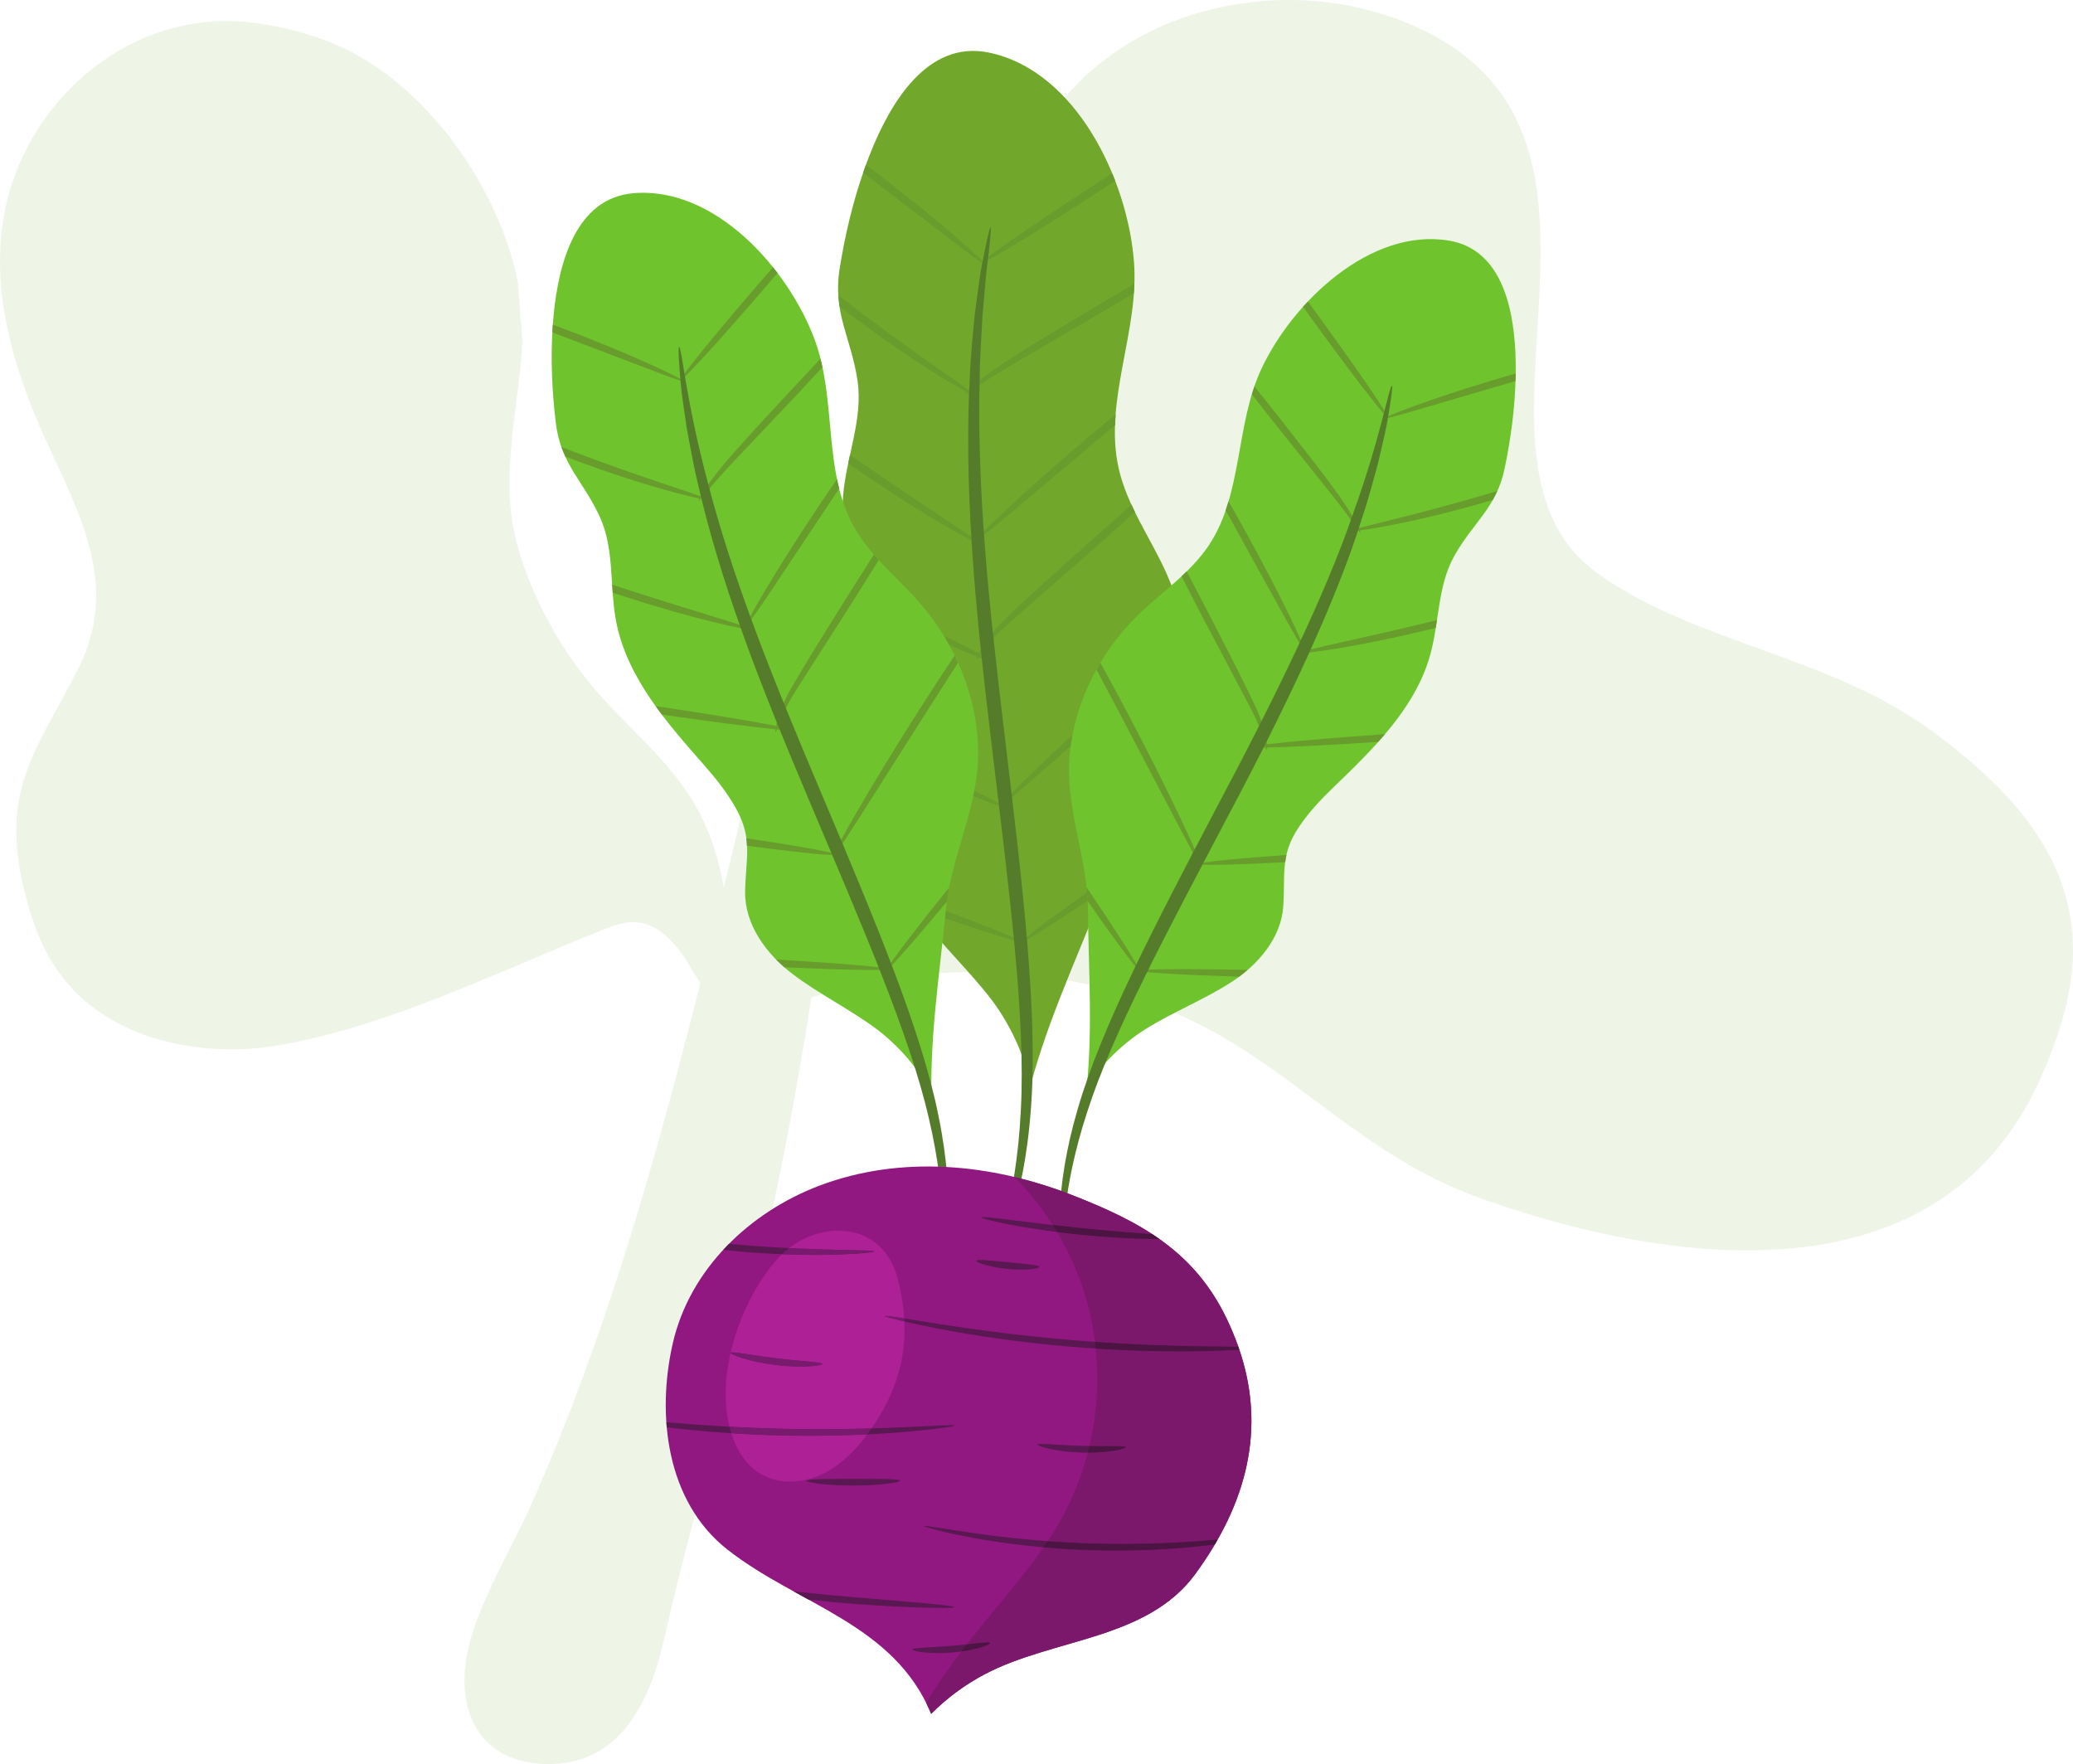 <svg width="248" height="211" viewBox="0 0 248 211" fill="none" xmlns="http://www.w3.org/2000/svg">
<path d="M247.55 118.452C250.01 104.906 242.047 95.601 231.689 87.847C219.094 78.346 203.036 77.083 191.192 68.629C172.478 55.323 197.326 18.802 171.988 4.512C157.781 -3.45 138.033 -0.724 127.535 11.495C119.378 21.015 115.788 37.947 115.366 50.233C114.871 63.837 122.263 77.039 117.089 90.619C113.863 99.119 106.736 105.004 98.624 109.672C99.523 103.51 104.644 78.477 97.185 75.198L93.277 78.853C91.006 87.844 88.828 97.011 86.593 106.181C85.957 102.418 84.766 98.851 82.739 95.593C79.431 90.25 74.329 86.393 70.416 81.539C66.59 76.88 63.128 70.34 61.708 64.509C59.818 56.787 62.045 48.791 62.503 40.841L61.954 33.735C59.747 22.723 51.678 11.316 42.252 6.323C38.809 4.5 34.998 3.427 31.142 2.832C16.28 0.434 2.821 11.739 0.428 26.075C-1.198 35.677 2.042 45.438 6.231 54.258C10.268 62.916 13.954 70.799 9.397 79.893C4.539 89.592 -0.08 94.233 2.875 106.408C3.738 109.953 4.972 113.565 7.173 116.485C12.878 124.332 23.989 126.676 33.556 125.005C42.752 123.363 51.419 119.848 59.926 116.303C64.289 114.489 68.594 112.575 72.979 110.884C76.81 109.387 79.227 110.877 81.781 114.353L83.777 117.624C78.408 138.901 72.402 160.059 63.618 179.823C61.289 185.079 57.94 190.498 56.332 195.978C54.048 203.77 56.788 211.129 65.914 210.998C74.341 210.872 77.783 203.338 79.397 196.278C82.807 181.265 87.298 166.594 90.839 151.614C93.358 140.97 95.372 130.126 97.074 119.302C111.294 114.732 127.308 115.226 141.055 121.368C154.854 127.521 162.5 138.216 177.54 143.484C200.399 151.522 231.467 155.46 243.654 129.969C245.653 125.738 246.914 121.971 247.55 118.452Z" fill="#54990F" fill-opacity="0.1"/>
<path d="M104.092 18.4C103.848 19.016 103.623 19.62 103.417 20.198C102.051 24.048 101.099 28.068 100.455 32.102C99.592 37.502 101.828 40.343 102.592 45.565C103.257 50.113 101.268 54.616 100.871 59.204C100.229 66.63 103.643 73.821 106.684 80.327C107.696 82.493 108.561 84.587 109.115 86.933C110.169 91.413 108.543 93.551 107.289 97.685C106.039 101.809 107.713 106.312 110.248 109.744C112.837 113.251 116.059 116.204 118.683 119.665C120.732 122.371 123.728 127.881 122.855 131.513C124.892 123.044 128.516 115.425 131.628 107.439C134.211 100.811 139.443 95.809 141.349 88.732C143.151 82.045 142.297 74.745 139.559 68.601C137.675 64.377 134.847 60.537 133.828 56.009C132.016 47.952 136.284 39.639 135.668 31.389C134.928 21.485 128.729 8.445 118.303 6.289C110.967 4.775 106.535 12.248 104.092 18.4Z" fill="#71A82C"/>
<path d="M101.225 36.035C105.424 39.256 109.321 42.038 112.162 44.028C113.814 45.187 115.088 46.076 115.862 46.649C116.5 46.031 117.854 44.897 119.862 43.555C122.789 41.603 126.937 39.149 131.513 36.411C132.961 35.551 134.361 34.727 135.705 33.94C135.692 34.315 135.673 34.689 135.647 35.064C134.471 35.77 133.249 36.501 131.988 37.251C128.805 39.112 125.37 41.121 120.217 44.136C118.225 45.328 116.82 46.308 116.069 46.801C116.497 47.125 116.722 47.32 116.696 47.364C116.67 47.408 116.349 47.268 115.8 46.976C115.585 47.111 115.462 47.172 115.44 47.145C115.422 47.125 115.497 47.026 115.629 46.884C114.777 46.424 113.462 45.654 111.792 44.604C108.848 42.756 104.869 40.049 100.65 36.812L100.448 36.655C100.382 36.223 100.332 35.779 100.305 35.321C100.611 35.559 100.913 35.794 101.225 36.035Z" fill="#689C2D"/>
<path d="M103.425 55.596C107.236 58.216 110.722 60.531 113.246 62.212C115.769 63.892 117.321 64.955 117.252 65.073C117.188 65.187 115.513 64.333 112.892 62.797C110.272 61.264 106.714 59.032 102.89 56.403C102.412 56.073 101.94 55.745 101.477 55.42C101.548 55.08 101.621 54.739 101.696 54.399C102.262 54.793 102.837 55.191 103.425 55.596Z" fill="#689C2D"/>
<path d="M119.718 96.272C120.19 95.692 121.724 94.132 124.028 91.918C126.886 89.172 130.909 85.457 135.449 81.469C137.685 79.505 139.837 77.661 141.816 75.997C141.877 76.347 141.912 76.7 141.961 77.052C139.813 78.93 137.918 80.587 136.068 82.204C132.754 85.126 129.334 88.142 124.476 92.428C122.098 94.52 120.448 95.939 119.83 96.376L119.852 96.415L119.76 96.427L119.552 96.531L119.616 96.4C118.602 96.15 114.426 94.406 109.154 92.033C109.228 91.717 109.297 91.398 109.344 91.072C114.772 93.603 118.957 95.7 119.718 96.272Z" fill="#689C2D"/>
<path d="M117.639 31.349C117.769 31.493 117.841 31.591 117.822 31.613C117.737 31.72 116.063 30.464 113.385 28.403C108.945 25.009 105.962 22.729 103.265 20.667C103.318 20.512 103.362 20.353 103.417 20.199C103.473 20.04 103.542 19.868 103.601 19.707C107.673 22.776 111.26 25.684 113.806 27.864C115.752 29.529 117.094 30.759 117.601 31.304C117.838 30.847 123.408 26.988 130.375 22.461C131.289 21.868 132.183 21.292 133.047 20.737C133.169 21.033 133.303 21.325 133.416 21.624C132.599 22.163 131.752 22.716 130.883 23.28C123.967 27.775 118.216 31.273 117.639 31.349Z" fill="#689C2D"/>
<path d="M121.032 61.284C118.594 63.321 117.057 64.551 116.969 64.449C116.884 64.351 118.264 62.938 120.593 60.765C122.921 58.592 126.202 55.663 129.912 52.531C131.142 51.493 132.321 50.52 133.468 49.583C133.436 50.004 133.416 50.424 133.401 50.843C132.357 51.725 131.416 52.52 130.516 53.279C128.074 55.339 125.326 57.659 121.032 61.284Z" fill="#689C2D"/>
<path d="M120.264 74.024C122.916 71.457 126.678 68.101 130.846 64.372C132.417 62.973 133.937 61.631 135.37 60.373C135.504 60.664 135.637 60.953 135.778 61.241C134.417 62.471 132.973 63.765 131.47 65.103C128.504 67.703 125.356 70.461 120.722 74.524C118.93 76.104 117.86 77.507 117.293 78.275C118.241 78.785 118.773 79.109 118.742 79.175C118.712 79.243 118.094 79.033 117.044 78.612C116.904 78.801 116.817 78.909 116.789 78.892C116.762 78.884 116.796 78.753 116.88 78.547C114.269 77.492 109.17 75.228 103.242 72.475C103.081 72.051 102.934 71.621 102.784 71.192C109.082 74.136 114.461 76.765 117.065 78.152C117.505 77.281 118.496 75.74 120.264 74.024Z" fill="#689C2D"/>
<path d="M109.474 108.607C109.212 108.195 108.968 107.769 108.734 107.336C116.517 110.159 122.357 112.455 122.28 112.679C122.205 112.893 116.76 111.151 109.474 108.607Z" fill="#689C2D"/>
<path d="M126.017 109.64C127.824 108.313 130.189 106.624 132.846 104.771C132.569 105.311 132.324 105.872 132.078 106.433C129.918 107.893 127.952 109.201 126.381 110.216C123.946 111.789 122.405 112.705 122.336 112.592C122.265 112.48 123.677 111.359 126.017 109.64Z" fill="#689C2D"/>
<path d="M118.508 27.201C118.393 27.18 118.011 28.877 117.413 31.979C117.131 33.532 116.912 35.449 116.605 37.673C116.407 39.904 116.117 42.448 116.016 45.269C115.707 50.909 115.768 57.645 116.255 65.088C116.719 72.533 117.617 80.68 118.648 89.201C120.687 106.231 122.737 121.667 122.123 132.841C121.856 138.421 121.017 142.879 120.249 145.907C119.468 148.935 118.855 150.565 118.989 150.619C119.043 150.64 119.248 150.255 119.591 149.495C119.947 148.741 120.379 147.591 120.879 146.087C121.851 143.076 122.885 138.571 123.307 132.915C124.233 121.567 122.349 106.017 120.315 89.001C119.285 80.484 118.344 72.376 117.797 64.98C117.231 57.588 117.047 50.912 117.203 45.312C117.228 42.511 117.432 39.983 117.54 37.758C117.756 35.545 117.879 33.628 118.061 32.071C118.456 28.959 118.621 27.223 118.508 27.201Z" fill="#557C2A"/>
<path d="M181.33 43.425C181.338 44.017 181.334 44.592 181.321 45.141C181.238 48.785 180.756 52.44 180.013 56.007C179.02 60.781 176.256 62.428 173.964 66.533C171.966 70.108 172.196 74.497 171.07 78.444C169.25 84.836 164.126 89.728 159.53 94.171C158 95.649 156.614 97.116 155.41 98.892C153.11 102.285 153.788 104.588 153.521 108.433C153.253 112.269 150.43 115.483 147.23 117.528C143.962 119.616 140.342 121.041 137.06 123.083C134.494 124.677 130.252 128.305 129.828 131.609C130.816 123.903 130.214 116.392 130.156 108.743C130.106 102.392 127.336 96.547 127.992 90.04C128.613 83.893 131.638 78.088 135.869 73.849C138.777 70.936 142.35 68.645 144.634 65.201C148.7 59.072 147.781 50.779 150.912 44.105C154.669 36.095 163.968 27.224 173.336 28.777C179.926 29.871 181.246 37.517 181.33 43.425Z" fill="#6FC42D"/>
<path d="M178.124 59.033C173.605 60.368 169.477 61.435 166.48 62.18C164.736 62.613 163.393 62.945 162.566 63.173C162.232 62.455 161.464 61.076 160.217 59.312C158.397 56.746 155.721 53.372 152.78 49.621C151.846 48.441 150.941 47.304 150.072 46.219C149.964 46.533 149.86 46.852 149.764 47.172C150.52 48.14 151.305 49.14 152.117 50.168C154.178 52.741 156.401 55.517 159.737 59.683C161.017 61.316 161.877 62.583 162.346 63.234C161.886 63.367 161.637 63.457 161.646 63.503C161.653 63.547 161.965 63.533 162.516 63.467C162.652 63.648 162.733 63.739 162.761 63.723C162.781 63.712 162.75 63.606 162.686 63.445C163.542 63.334 164.881 63.116 166.605 62.779C169.644 62.184 173.816 61.207 178.356 59.867L178.574 59.8C178.766 59.461 178.949 59.108 179.117 58.736C178.786 58.835 178.46 58.935 178.124 59.033Z" fill="#689C2D"/>
<path d="M170.088 74.62C166.082 75.577 162.445 76.387 159.809 76.976C157.174 77.567 155.546 77.952 155.565 78.073C155.584 78.188 157.249 78.016 159.918 77.577C162.588 77.141 166.258 76.425 170.277 75.464C170.78 75.343 171.277 75.221 171.766 75.099C171.814 74.792 171.862 74.485 171.908 74.177C171.31 74.324 170.706 74.471 170.088 74.62Z" fill="#689C2D"/>
<path d="M143.616 103.267C143.408 102.631 142.625 100.839 141.408 98.256C139.899 95.051 137.727 90.665 135.209 85.885C133.969 83.532 132.763 81.305 131.643 79.284C131.48 79.555 131.34 79.839 131.187 80.116C132.38 82.369 133.433 84.357 134.461 86.3C136.293 89.797 138.185 93.408 140.872 98.537C142.189 101.043 143.115 102.755 143.489 103.317L143.46 103.343L143.533 103.381L143.673 103.535L143.661 103.405C144.584 103.523 148.616 103.411 153.76 103.127C153.797 102.84 153.843 102.553 153.907 102.267C148.583 102.631 144.432 103.033 143.616 103.267Z" fill="#689C2D"/>
<path d="M165.94 49.861C165.786 49.94 165.694 49.997 165.702 50.021C165.741 50.139 167.533 49.629 170.417 48.773C175.192 47.372 178.398 46.431 181.3 45.58C181.305 45.433 181.318 45.288 181.321 45.141C181.325 44.991 181.321 44.825 181.324 44.671C176.96 45.92 173.049 47.191 170.237 48.189C168.089 48.951 166.58 49.544 165.986 49.836C165.933 49.379 162.518 44.377 158.152 38.369C157.578 37.581 157.017 36.815 156.473 36.076C156.277 36.283 156.073 36.484 155.884 36.695C156.394 37.407 156.924 38.14 157.469 38.888C161.804 44.852 165.482 49.613 165.94 49.861Z" fill="#689C2D"/>
<path d="M153.62 73.704C155.004 76.184 155.893 77.701 156 77.644C156.101 77.589 155.4 75.971 154.149 73.412C152.9 70.855 151.096 67.361 149 63.561C148.304 62.303 147.63 61.113 146.973 59.965C146.866 60.325 146.75 60.681 146.629 61.036C147.218 62.105 147.752 63.071 148.258 63.991C149.638 66.491 151.192 69.305 153.62 73.704Z" fill="#689C2D"/>
<path d="M150.218 84.561C148.824 81.572 146.754 77.568 144.466 73.123C143.601 71.454 142.761 69.848 141.965 68.341C141.762 68.54 141.56 68.739 141.352 68.933C142.096 70.393 142.888 71.936 143.714 73.532C145.361 76.65 147.106 79.959 149.678 84.831C150.669 86.721 151.116 88.233 151.344 89.055C150.392 89.176 149.848 89.275 149.852 89.34C149.856 89.406 150.436 89.429 151.445 89.416C151.501 89.619 151.54 89.736 151.568 89.731C151.593 89.733 151.606 89.613 151.602 89.415C154.112 89.373 159.076 89.125 164.886 88.736C165.156 88.434 165.413 88.123 165.676 87.816C159.494 88.244 154.181 88.707 151.574 89.025C151.482 88.16 151.148 86.557 150.218 84.561Z" fill="#689C2D"/>
<path d="M148.236 116.828C148.585 116.569 148.924 116.293 149.254 116.008C141.877 115.86 136.285 115.896 136.28 116.108C136.273 116.311 141.361 116.608 148.236 116.828Z" fill="#689C2D"/>
<path d="M134.13 112.377C133.046 110.692 131.612 108.525 129.986 106.128C130.046 106.668 130.072 107.213 130.1 107.76C131.434 109.671 132.658 111.391 133.644 112.74C135.173 114.832 136.166 116.089 136.26 116.019C136.354 115.947 135.533 114.56 134.13 112.377Z" fill="#689C2D"/>
<path d="M166.531 46.127C166.207 46.059 165.214 52.209 161.815 61.605C158.578 71.06 152.531 83.489 145.342 96.983C138.247 110.507 131.75 122.868 128.938 132.629C127.505 137.481 126.947 141.569 126.814 144.388C126.693 147.213 126.895 148.768 126.986 148.764C127.127 148.763 127.146 147.209 127.465 144.443C127.797 141.68 128.519 137.707 130.073 132.981C133.114 123.495 139.727 111.297 146.829 97.764C154.021 84.267 159.961 71.628 162.939 61.988C163.746 59.603 164.307 57.389 164.845 55.467C165.29 53.516 165.711 51.847 165.963 50.461C166.438 47.685 166.646 46.148 166.531 46.127Z" fill="#557C2A"/>
<path d="M66.246 37.541C66.186 38.151 66.14 38.741 66.105 39.306C65.869 43.064 66.044 46.861 66.495 50.589C67.097 55.581 69.796 57.497 71.793 61.903C73.533 65.74 72.912 70.236 73.721 74.388C75.032 81.108 79.873 86.551 84.21 91.489C85.656 93.133 86.952 94.752 88.034 96.676C90.101 100.351 89.203 102.664 89.14 106.643C89.077 110.609 91.698 114.141 94.811 116.5C97.989 118.911 101.587 120.667 104.785 123.029C107.284 124.873 111.329 128.947 111.476 132.38C111.136 124.372 112.415 116.693 113.149 108.828C113.757 102.3 117.123 96.508 117.019 89.763C116.92 83.388 114.318 77.173 110.34 72.476C107.602 69.246 104.129 66.604 102.081 62.877C98.439 56.248 100.113 47.789 97.48 40.673C94.319 32.132 85.532 22.263 75.758 23.112C68.882 23.709 66.852 31.471 66.246 37.541Z" fill="#6FC42D"/>
<path d="M68.171 53.855C72.703 55.589 76.857 57.016 79.874 58.023C81.63 58.609 82.982 59.057 83.813 59.359C84.221 58.645 85.131 57.288 86.569 55.573C88.666 53.08 91.715 49.823 95.073 46.2C96.137 45.059 97.167 43.963 98.157 42.915C98.241 43.248 98.319 43.583 98.39 43.921C97.527 44.855 96.633 45.821 95.706 46.815C93.359 49.297 90.829 51.975 87.03 55.993C85.569 57.571 84.574 58.804 84.034 59.439C84.495 59.611 84.743 59.724 84.731 59.771C84.719 59.815 84.399 59.776 83.839 59.664C83.683 59.839 83.591 59.925 83.565 59.908C83.543 59.895 83.585 59.788 83.666 59.628C82.795 59.447 81.437 59.113 79.693 58.628C76.619 57.775 72.413 56.435 67.861 54.693L67.641 54.607C67.473 54.244 67.317 53.865 67.177 53.469C67.507 53.597 67.835 53.725 68.171 53.855Z" fill="#689C2D"/>
<path d="M75.069 70.531C79.105 71.837 82.777 72.96 85.436 73.777C88.094 74.595 89.736 75.123 89.705 75.247C89.676 75.363 87.978 75.052 85.27 74.388C82.562 73.725 78.849 72.695 74.8 71.384C74.293 71.22 73.793 71.055 73.3 70.889C73.277 70.571 73.256 70.252 73.236 69.932C73.837 70.129 74.447 70.329 75.069 70.531Z" fill="#689C2D"/>
<path d="M99.782 102.119C100.053 101.483 101.016 99.701 102.494 97.141C104.33 93.964 106.949 89.627 109.958 84.911C111.441 82.589 112.878 80.395 114.209 78.404C114.352 78.696 114.472 79 114.605 79.297C113.178 81.52 111.921 83.48 110.693 85.396C108.5 88.848 106.236 92.411 103.021 97.473C101.445 99.945 100.344 101.632 99.908 102.18L99.936 102.209L99.859 102.243L99.7 102.389L99.724 102.257C98.764 102.305 94.626 101.868 89.36 101.164C89.345 100.867 89.325 100.567 89.285 100.267C94.729 101.068 98.964 101.813 99.782 102.119Z" fill="#689C2D"/>
<path d="M81.513 45.393C81.665 45.487 81.753 45.553 81.743 45.577C81.693 45.695 79.894 45.028 77.004 43.916C72.215 42.092 68.997 40.868 66.088 39.76C66.096 39.609 66.094 39.457 66.105 39.307C66.115 39.152 66.132 38.983 66.144 38.824C70.524 40.457 74.434 42.077 77.24 43.329C79.382 44.285 80.882 45.016 81.468 45.364C81.562 44.897 85.516 40.025 90.536 34.195C91.195 33.429 91.84 32.685 92.465 31.969C92.648 32.197 92.84 32.42 93.016 32.653C92.428 33.344 91.82 34.056 91.193 34.783C86.208 40.571 82.005 45.175 81.513 45.393Z" fill="#689C2D"/>
<path d="M92.09 70.905C90.449 73.347 89.4 74.836 89.297 74.769C89.196 74.705 90.061 73.096 91.572 70.564C93.081 68.033 95.245 64.584 97.736 60.843C98.562 59.603 99.36 58.433 100.137 57.304C100.214 57.684 100.304 58.06 100.397 58.433C99.696 59.487 99.064 60.436 98.46 61.343C96.82 63.804 94.974 66.576 92.09 70.905Z" fill="#689C2D"/>
<path d="M94.634 82.347C96.333 79.384 98.814 75.431 101.558 71.041C102.596 69.393 103.601 67.809 104.552 66.321C104.742 66.543 104.934 66.763 105.132 66.979C104.237 68.423 103.286 69.945 102.296 71.521C100.328 74.599 98.241 77.861 95.168 82.668C93.982 84.534 93.389 86.053 93.082 86.88C94.05 87.081 94.602 87.227 94.592 87.292C94.582 87.361 93.984 87.339 92.947 87.244C92.871 87.448 92.821 87.565 92.792 87.559C92.766 87.559 92.763 87.433 92.785 87.231C90.207 86.988 85.122 86.335 79.178 85.469C78.928 85.137 78.69 84.797 78.448 84.459C84.768 85.395 90.193 86.296 92.848 86.832C93.018 85.948 93.504 84.327 94.634 82.347Z" fill="#689C2D"/>
<path d="M93.837 115.7C93.501 115.407 93.177 115.096 92.861 114.775C100.464 115.213 106.213 115.697 106.201 115.916C106.189 116.125 100.929 116.023 93.837 115.7Z" fill="#689C2D"/>
<path d="M108.74 112.249C110.002 110.603 111.669 108.489 113.552 106.152C113.444 106.704 113.368 107.263 113.292 107.823C111.75 109.68 110.341 111.352 109.208 112.661C107.45 114.692 106.32 115.907 106.228 115.825C106.137 115.744 107.104 114.383 108.74 112.249Z" fill="#689C2D"/>
<path d="M81.233 41.504C81.117 41.516 81.198 43.111 81.446 46C81.584 47.443 81.872 49.192 82.16 51.233C82.544 53.253 82.929 55.572 83.549 58.088C84.694 63.147 86.452 69.077 88.764 75.523C91.057 81.976 93.916 88.935 96.988 96.189C103.109 110.691 108.841 123.78 111.126 133.785C112.304 138.772 112.693 142.913 112.786 145.777C112.868 148.644 112.748 150.24 112.889 150.253C112.946 150.26 113.034 149.868 113.15 149.111C113.28 148.356 113.374 147.232 113.44 145.779C113.548 142.875 113.334 138.633 112.286 133.531C110.252 123.271 104.649 110.027 98.534 95.536C95.464 88.285 92.576 81.375 90.217 74.993C87.841 68.619 85.984 62.779 84.702 57.803C82.038 47.863 81.565 41.464 81.233 41.504Z" fill="#557C2A"/>
<path d="M148.097 160.953C147.717 159.893 147.282 158.851 146.799 157.833C142.871 149.56 136.285 146.077 128.18 142.916C118.613 139.183 107.782 138.133 98.033 141.82C89.686 144.976 82.517 151.8 80.486 160.683C78.53 169.233 79.705 179.591 87.006 185.336C95.43 191.965 106.934 194.196 111.399 205C113.281 203.108 115.452 201.503 117.813 200.259C126.03 195.929 137.216 196.192 143.013 188.251C149.073 179.952 151.647 170.845 148.097 160.953Z" fill="#921881"/>
<path d="M128.122 161.092C134.333 161.612 139.982 161.705 144.062 161.612C145.761 161.573 147.168 161.516 148.256 161.445C148.214 161.324 148.182 161.204 148.138 161.083C146.698 161.069 145.324 161.056 144.06 161.043C139.992 160.992 134.373 160.808 128.189 160.291C122.006 159.768 116.437 159.009 112.417 158.38C110.952 158.145 109.36 157.892 107.656 157.62C106.53 157.44 105.902 157.367 105.89 157.421C105.878 157.476 106.485 157.652 107.594 157.927C108.701 158.204 110.316 158.553 112.32 158.94C116.326 159.715 121.91 160.567 128.122 161.092Z" fill="#591851"/>
<path d="M124.339 151.544C124.334 151.316 122.647 151.185 120.589 150.98C118.529 150.781 116.849 150.583 116.799 150.804C116.749 151.015 118.393 151.576 120.51 151.78C122.626 151.991 124.347 151.76 124.339 151.544Z" fill="#591851"/>
<path d="M98.378 163.148C98.37 162.916 95.901 162.845 92.894 162.473C89.886 162.115 87.472 161.593 87.407 161.816C87.345 162.019 89.716 162.903 92.797 163.271C95.878 163.651 98.391 163.36 98.378 163.148Z" fill="#591851"/>
<path d="M107.686 177.105C107.669 176.88 105.17 176.891 102.098 176.892C99.026 176.9 96.528 176.895 96.512 177.121C96.495 177.339 98.995 177.703 102.1 177.696C105.206 177.695 107.704 177.323 107.686 177.105Z" fill="#591851"/>
<path d="M134.672 173.108C134.653 172.969 133.781 172.973 132.456 172.976C131.592 172.979 130.534 172.981 129.394 172.945C126.504 172.865 124.161 172.563 124.117 172.791C124.069 172.997 126.401 173.665 129.37 173.748C132.34 173.844 134.706 173.317 134.672 173.108Z" fill="#591851"/>
<path d="M118.436 196.532C118.38 196.308 116.33 196.664 113.793 196.868C111.257 197.084 109.177 197.068 109.158 197.299C109.134 197.511 111.244 197.889 113.86 197.668C116.476 197.457 118.494 196.737 118.436 196.532Z" fill="#591851"/>
<path d="M137.87 147.639L137.702 147.625C135.549 147.455 132.575 147.22 129.299 146.888C126.023 146.555 123.065 146.187 120.919 145.921C118.775 145.656 117.443 145.507 117.422 145.619C117.403 145.725 118.702 146.072 120.831 146.483C122.961 146.893 125.925 147.352 129.218 147.688C132.513 148.021 135.507 148.167 137.677 148.192C138.037 148.197 138.365 148.197 138.678 148.196C138.41 148.008 138.145 147.819 137.87 147.639Z" fill="#591851"/>
<path d="M100.21 149.496C97.518 149.437 93.802 149.311 89.709 148.995C88.859 148.928 88.031 148.855 87.222 148.779C86.986 149.016 86.757 149.259 86.529 149.504C87.534 149.612 88.576 149.712 89.647 149.796C93.765 150.113 97.509 150.152 100.213 150.064C102.917 149.977 104.581 149.795 104.577 149.691C104.573 149.573 102.902 149.555 100.21 149.496Z" fill="#591851"/>
<path d="M144.91 184.22C141.27 184.529 136.226 184.787 130.657 184.625C125.088 184.456 120.068 183.901 116.452 183.376C112.834 182.853 110.609 182.425 110.582 182.548C110.569 182.603 111.113 182.769 112.108 183.025C113.101 183.288 114.554 183.603 116.36 183.937C119.97 184.609 125.022 185.259 130.633 185.429C136.244 185.591 141.325 185.241 144.969 184.785C145.094 184.769 145.204 184.753 145.325 184.739C145.44 184.544 145.55 184.349 145.66 184.153C145.413 184.176 145.173 184.197 144.91 184.22Z" fill="#591851"/>
<path d="M112.581 170.503C110.98 170.58 109.491 170.651 108.136 170.716C104.384 170.888 99.197 171.028 93.471 170.897C88.183 170.771 83.38 170.436 79.727 170.112C79.741 170.315 79.746 170.519 79.764 170.721C83.404 171.167 88.187 171.575 93.452 171.701C99.207 171.832 104.417 171.601 108.172 171.284C110.049 171.125 111.565 170.963 112.609 170.813C113.653 170.669 114.228 170.564 114.223 170.508C114.217 170.453 113.632 170.453 112.581 170.503Z" fill="#591851"/>
<path d="M114.181 192.237C114.188 192.127 112.575 191.936 109.963 191.707C105.328 191.313 102.375 191.063 99.768 190.84C98.083 190.676 96.465 190.52 94.96 190.36C95.549 190.684 96.136 191.009 96.723 191.332C97.681 191.439 98.675 191.541 99.695 191.641C103.685 192.007 107.307 192.187 109.929 192.275C112.551 192.359 114.175 192.348 114.181 192.237Z" fill="#591851"/>
<path d="M111.4 205C111.213 204.551 110.998 204.137 110.788 203.716C110.793 203.707 110.798 203.699 110.804 203.689C111.014 204.112 111.213 204.549 111.4 205C113.281 203.108 115.452 201.503 117.813 200.259C126.03 195.929 137.216 196.192 143.013 188.251C137.216 196.192 126.03 195.929 117.813 200.259C115.452 201.503 113.281 203.108 111.4 205ZM148.206 161.263C148.19 161.217 148.176 161.172 148.16 161.127C148.176 161.172 148.19 161.217 148.206 161.263ZM148.061 160.855C147.689 159.828 147.268 158.819 146.8 157.833C147.268 158.819 147.689 159.828 148.061 160.855ZM128.082 142.877C128.08 142.876 128.076 142.875 128.073 142.873C128.076 142.875 128.08 142.876 128.082 142.877Z" fill="#E4A6C7"/>
<path d="M111.4 205C111.213 204.549 111.014 204.112 110.804 203.689C112.065 201.564 113.49 199.525 114.996 197.541C117.037 197.252 118.485 196.707 118.436 196.532C118.424 196.481 118.309 196.461 118.112 196.461C117.661 196.461 116.772 196.571 115.65 196.691C116.666 195.381 117.712 194.095 118.764 192.823C120.852 190.293 122.982 187.776 124.844 185.081C126.674 185.245 128.617 185.368 130.633 185.429C131.585 185.457 132.522 185.469 133.44 185.469C137.928 185.469 141.944 185.164 144.969 184.785C145.094 184.769 145.204 184.753 145.325 184.739C145.44 184.544 145.55 184.349 145.66 184.153C145.413 184.176 145.173 184.197 144.91 184.22C142.042 184.464 138.302 184.675 134.122 184.675C132.996 184.675 131.838 184.66 130.657 184.625C128.814 184.569 127.033 184.472 125.342 184.347C125.912 183.488 126.452 182.612 126.952 181.711C128.342 179.208 129.404 176.528 130.125 173.76C132.732 173.755 134.702 173.299 134.672 173.108C134.656 172.992 134.044 172.976 133.068 172.976C132.877 172.976 132.673 172.976 132.456 172.976C132.238 172.977 132.008 172.977 131.766 172.977C131.318 172.977 130.833 172.976 130.322 172.967C131.221 169.16 131.484 165.201 131.088 161.312C134.802 161.552 138.24 161.644 141.16 161.644C142.196 161.644 143.166 161.632 144.062 161.612C145.761 161.573 147.168 161.516 148.256 161.445C148.214 161.324 148.182 161.204 148.138 161.083C146.698 161.069 145.324 161.056 144.06 161.043C140.617 161 136.064 160.861 130.997 160.507C130.766 158.671 130.388 156.853 129.858 155.079C129.052 152.377 127.9 149.787 126.454 147.369C127.34 147.483 128.265 147.591 129.218 147.688C132.513 148.021 135.508 148.167 137.677 148.192C137.928 148.196 138.162 148.196 138.388 148.196C138.486 148.196 138.582 148.196 138.678 148.196C138.41 148.008 138.145 147.819 137.87 147.639L137.702 147.625C135.549 147.455 132.576 147.22 129.3 146.888C128.129 146.769 127 146.645 125.933 146.524C124.621 144.464 123.094 142.541 121.388 140.795C123.661 141.336 125.9 142.032 128.073 142.873C128.076 142.875 128.08 142.876 128.082 142.877C128.114 142.891 128.148 142.903 128.18 142.916C136.285 146.077 142.87 149.56 146.8 157.833C147.268 158.819 147.689 159.828 148.061 160.855C148.073 160.887 148.085 160.92 148.097 160.953C148.118 161.011 148.138 161.069 148.16 161.127C148.176 161.172 148.19 161.217 148.206 161.263C151.594 171.036 149.009 180.039 143.013 188.251C137.216 196.192 126.03 195.929 117.813 200.259C115.452 201.503 113.281 203.108 111.4 205Z" fill="#7B186B"/>
<path d="M141.16 161.644C138.24 161.644 134.802 161.552 131.088 161.312C131.061 161.043 131.03 160.775 130.997 160.507C136.064 160.861 140.617 161 144.06 161.043C145.324 161.056 146.698 161.069 148.138 161.083C148.182 161.204 148.214 161.324 148.256 161.445C147.168 161.516 145.761 161.573 144.062 161.612C143.166 161.632 142.196 161.644 141.16 161.644Z" fill="#4B1442"/>
<path d="M130.125 173.76C130.194 173.496 130.26 173.232 130.322 172.967C130.833 172.976 131.318 172.977 131.766 172.977C132.008 172.977 132.238 172.977 132.456 172.976C132.673 172.976 132.877 172.976 133.068 172.976C134.044 172.976 134.656 172.992 134.672 173.108C134.702 173.299 132.732 173.755 130.125 173.76Z" fill="#4B1442"/>
<path d="M114.996 197.541C115.213 197.257 115.43 196.973 115.65 196.691C116.772 196.571 117.661 196.461 118.112 196.461C118.309 196.461 118.424 196.481 118.436 196.532C118.485 196.707 117.037 197.252 114.996 197.541Z" fill="#4B1442"/>
<path d="M138.388 148.196C138.162 148.196 137.928 148.196 137.677 148.192C135.508 148.167 132.513 148.021 129.218 147.688C128.265 147.591 127.34 147.483 126.454 147.369C126.285 147.085 126.11 146.803 125.933 146.524C127 146.645 128.129 146.769 129.3 146.888C132.576 147.22 135.549 147.455 137.702 147.625L137.87 147.639C138.145 147.819 138.41 148.008 138.678 148.196C138.582 148.196 138.486 148.196 138.388 148.196Z" fill="#4B1442"/>
<path d="M133.44 185.469C132.522 185.469 131.585 185.457 130.633 185.429C128.617 185.368 126.674 185.245 124.844 185.081C125.012 184.837 125.178 184.592 125.342 184.347C127.033 184.472 128.814 184.569 130.657 184.625C131.838 184.66 132.996 184.675 134.122 184.675C138.302 184.675 142.042 184.464 144.91 184.22C145.173 184.197 145.413 184.176 145.66 184.153C145.55 184.349 145.44 184.544 145.325 184.739C145.204 184.753 145.094 184.769 144.969 184.785C141.944 185.164 137.928 185.469 133.44 185.469Z" fill="#4B1442"/>
<path d="M94.526 177.219C93.333 177.219 92.156 176.953 91.114 176.365C89.273 175.327 88.133 173.488 87.493 171.436C89.377 171.559 91.377 171.652 93.452 171.701C94.58 171.727 95.686 171.739 96.766 171.739C99.269 171.739 101.622 171.675 103.742 171.573C102.361 173.435 100.716 175.128 98.664 176.187C97.396 176.841 95.949 177.219 94.526 177.219ZM98.052 170.949C96.578 170.949 95.045 170.933 93.47 170.897C91.309 170.845 89.229 170.759 87.276 170.653C87.049 169.736 86.914 168.793 86.853 167.871C86.47 162.131 89.057 155.141 92.832 150.769C93.057 150.508 93.296 150.259 93.542 150.023C94.978 150.08 96.33 150.105 97.562 150.105C98.525 150.105 99.414 150.091 100.213 150.064C102.917 149.977 104.581 149.795 104.577 149.691C104.573 149.573 102.902 149.555 100.21 149.496C98.594 149.461 96.61 149.401 94.398 149.291C96.166 147.933 98.277 147.201 100.297 147.201C103.466 147.201 106.406 149.007 107.424 153.036C107.83 154.647 108.084 156.197 108.177 157.703C108.004 157.675 107.83 157.648 107.656 157.62C106.774 157.479 106.197 157.404 105.984 157.404C105.924 157.404 105.893 157.409 105.89 157.421C105.878 157.476 106.485 157.652 107.594 157.927C107.781 157.973 107.981 158.023 108.197 158.073C108.396 162.556 107.156 166.657 104.294 170.801C104.281 170.821 104.268 170.84 104.253 170.86C102.364 170.913 100.276 170.949 98.052 170.949ZM87.628 161.763C87.494 161.763 87.418 161.779 87.408 161.816C87.345 162.019 89.716 162.903 92.797 163.271C93.884 163.405 94.9 163.455 95.76 163.455C97.337 163.455 98.388 163.285 98.378 163.148C98.37 162.916 95.901 162.845 92.894 162.473C90.389 162.175 88.294 161.763 87.628 161.763Z" fill="#AD2096"/>
<path d="M108.197 158.073C107.981 158.023 107.781 157.973 107.594 157.927C106.485 157.652 105.878 157.476 105.89 157.421C105.893 157.409 105.924 157.404 105.984 157.404C106.197 157.404 106.774 157.479 107.656 157.62C107.83 157.648 108.004 157.675 108.177 157.703C108.185 157.827 108.19 157.949 108.197 158.073Z" fill="#781B6F"/>
<path d="M95.76 163.455C94.9 163.455 93.883 163.405 92.797 163.271C89.716 162.903 87.345 162.019 87.407 161.816C87.418 161.779 87.494 161.763 87.627 161.763C88.294 161.763 90.389 162.175 92.894 162.473C95.901 162.845 98.37 162.916 98.378 163.148C98.387 163.285 97.337 163.455 95.76 163.455Z" fill="#781B6F"/>
<path d="M97.562 150.105C96.331 150.105 94.978 150.08 93.543 150.023C93.816 149.761 94.103 149.517 94.398 149.291C96.611 149.401 98.594 149.461 100.211 149.496C102.903 149.555 104.573 149.573 104.577 149.691C104.581 149.795 102.917 149.977 100.213 150.064C99.415 150.091 98.525 150.105 97.562 150.105Z" fill="#781B6F"/>
<path d="M96.766 171.739C95.686 171.739 94.579 171.727 93.451 171.701C91.377 171.652 89.377 171.559 87.493 171.436C87.413 171.177 87.339 170.916 87.275 170.653C89.229 170.759 91.309 170.845 93.47 170.897C95.045 170.933 96.578 170.949 98.051 170.949C100.275 170.949 102.363 170.913 104.253 170.86C104.087 171.1 103.917 171.337 103.742 171.573C101.622 171.675 99.269 171.739 96.766 171.739Z" fill="#781B6F"/>
</svg>
